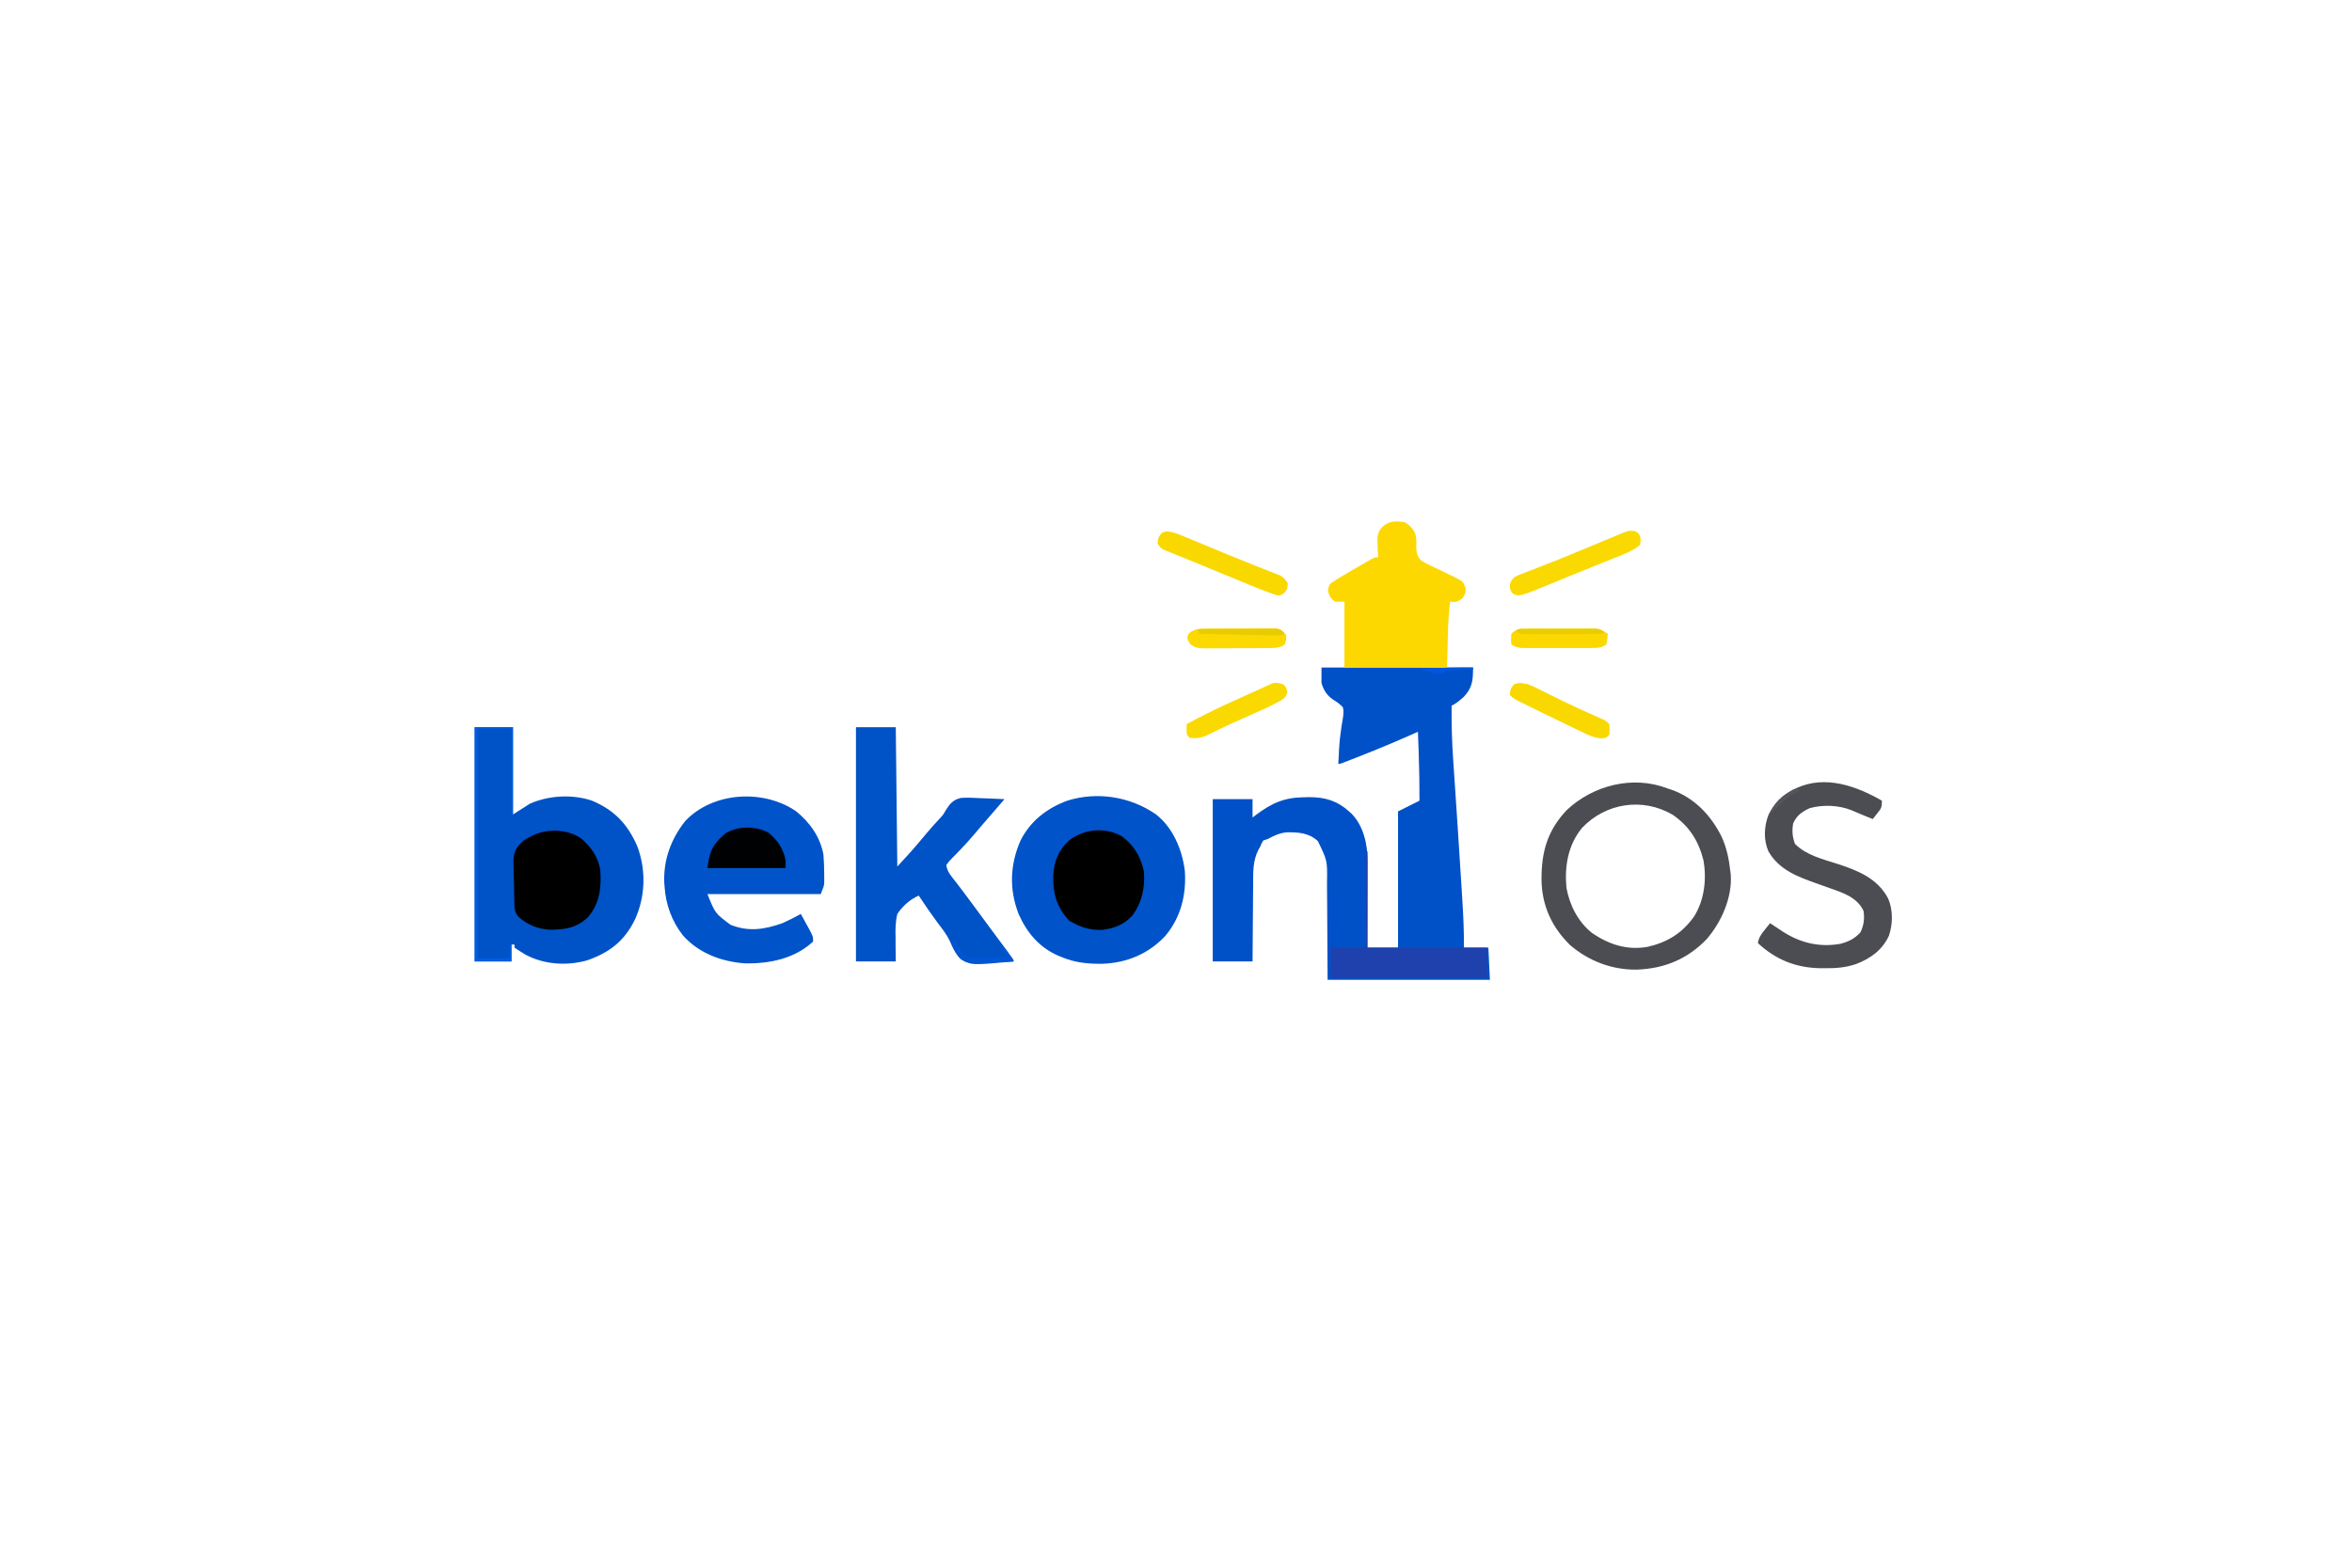 <?xml version="1.0" encoding="UTF-8"?>
<svg
  version="1.1"
  xmlns="http://www.w3.org/2000/svg"
  width="1536"
  height="1024"
>
  <path
    d="M0 0 C506.88 0 1013.76 0 1536 0 C1536 337.92 1536 675.84 1536 1024 C1029.12 1024 522.24 1024 0 1024 C0 686.08 0 348.16 0 0 Z "
    fill="none"
    transform="translate(0,0)"
  />
  <path
    d="M0 0 C32.67 0 65.34 0 99 0 C99 8.101 98.63 13.162 93.023 19.09 C90.475 21.356 88.059 23.471 85 25 C84.879 36.665 85.177 48.208 85.988 59.844 C86.093 61.409 86.197 62.975 86.3 64.54 C86.519 67.833 86.741 71.125 86.966 74.417 C87.318 79.561 87.66 84.706 88.001 89.852 C88.115 91.583 88.23 93.313 88.345 95.044 C88.401 95.899 88.458 96.754 88.516 97.634 C88.687 100.213 88.859 102.791 89.031 105.37 C89.93 118.867 90.802 132.366 91.622 145.869 C91.747 147.928 91.874 149.988 92.003 152.047 C92.649 162.387 93.148 172.636 93 183 C98.28 183 103.56 183 109 183 C109.33 189.93 109.66 196.86 110 204 C75.02 204 40.04 204 4 204 C3.75 165.125 3.75 165.125 3.702 152.903 C3.669 149.251 3.669 149.251 3.63 145.598 C3.616 143.986 3.609 142.374 3.608 140.762 C3.867 126.164 3.867 126.164 -2.376 113.372 C-8.285 107.963 -15.105 107.572 -22.73 107.668 C-27.405 108.143 -30.918 109.8 -35 112 C-35.99 112.33 -36.98 112.66 -38 113 C-39.115 114.845 -39.115 114.845 -40 117 C-40.519 117.901 -40.519 117.901 -41.049 118.821 C-44.841 126.025 -44.605 133.387 -44.609 141.316 C-44.624 142.783 -44.641 144.25 -44.659 145.717 C-44.703 149.549 -44.723 153.381 -44.738 157.213 C-44.758 161.135 -44.8 165.057 -44.84 168.979 C-44.915 176.652 -44.963 184.326 -45 192 C-53.58 192 -62.16 192 -71 192 C-71 157.02 -71 122.04 -71 86 C-62.42 86 -53.84 86 -45 86 C-45 89.96 -45 93.92 -45 98 C-43.966 97.203 -43.966 97.203 -42.91 96.391 C-32.275 88.396 -24.076 84.824 -10.875 84.75 C-9.975 84.729 -9.075 84.709 -8.148 84.688 C2.136 84.628 10.332 87.028 18 94 C18.545 94.491 19.091 94.982 19.652 95.488 C27.515 103.551 30.135 115.541 30.114 126.464 C30.113 128.356 30.113 128.356 30.113 130.285 C30.108 131.646 30.103 133.007 30.098 134.367 C30.096 135.771 30.094 137.175 30.093 138.579 C30.09 142.258 30.08 145.937 30.069 149.616 C30.058 153.377 30.054 157.138 30.049 160.898 C30.038 168.266 30.021 175.633 30 183 C36.6 183 43.2 183 50 183 C50 153.63 50 124.26 50 94 C54.62 91.69 59.24 89.38 64 87 C64.05 76.669 63.877 66.388 63.5 56.062 C63.452 54.686 63.403 53.309 63.355 51.932 C63.239 48.621 63.121 45.31 63 42 C62.45 42.245 61.9 42.491 61.333 42.743 C49.198 48.135 36.987 53.28 24.625 58.125 C24 58.37 23.376 58.616 22.732 58.869 C12.198 63 12.198 63 11 63 C11.119 60.583 11.246 58.167 11.375 55.75 C11.429 54.623 11.429 54.623 11.484 53.473 C11.719 49.145 12.126 44.913 12.793 40.629 C12.919 39.743 13.046 38.857 13.176 37.944 C13.43 36.217 13.718 34.494 14.042 32.778 C14.389 30.292 14.563 28.451 14 26 C12.159 23.996 10.31 22.661 7.997 21.235 C3.799 18.638 1.253 14.7 0 10 C0 6.7 0 3.4 0 0 Z "
    fill="#0051C7"
    transform="translate(863,436)"
  />
  <path
    d="M0 0 C8.25 0 16.5 0 25 0 C25 18.81 25 37.62 25 57 C28.63 54.69 32.26 52.38 36 50 C48.185 44.538 63.746 43.648 76.555 47.965 C91.295 54.205 99.931 63.278 106.25 77.938 C112.017 93.315 111.5 110.601 104.692 125.583 C97.778 139.667 88.228 147.063 73.641 152.238 C60.303 156.086 45.174 155.098 32.938 148.438 C30.572 147.024 28.294 145.53 26 144 C26 143.34 26 142.68 26 142 C25.34 142 24.68 142 24 142 C24 145.63 24 149.26 24 153 C16.08 153 8.16 153 0 153 C0 102.51 0 52.02 0 0 Z "
    fill="#0053C7"
    transform="translate(310,475)"
  />
  <path
    d="M0 0 C11.092 8.774 16.959 22.861 18.746 36.578 C19.906 52.205 16.178 67.331 5.965 79.406 C-5.146 91.163 -19.274 97.018 -35.315 97.542 C-44.868 97.609 -53.147 96.811 -62 93 C-62.728 92.711 -63.457 92.422 -64.207 92.125 C-76.438 86.721 -84.555 76.966 -89.812 64.938 C-96.048 48.796 -95.427 32.722 -88.473 16.887 C-81.968 4.136 -71.249 -4.088 -58 -9 C-38.292 -15.174 -16.77 -11.64 0 0 Z "
    fill="#0053C8"
    transform="translate(755,532)"
  />
  <path
    d="M0 0 C8.935 7.254 15.676 16.729 17.758 28.242 C18.109 32.245 18.209 36.233 18.25 40.25 C18.26 41.031 18.269 41.813 18.279 42.618 C18.272 43.743 18.272 43.743 18.266 44.891 C18.263 45.561 18.261 46.232 18.259 46.923 C18 49 18 49 16 54 C-8.42 54 -32.84 54 -58 54 C-52.955 66.612 -52.955 66.612 -42.918 74.051 C-31.144 78.801 -20.679 77.144 -9 73 C-4.905 71.163 -0.933 69.161 3 67 C4.341 69.434 5.673 71.871 7 74.312 C7.382 75.003 7.763 75.693 8.156 76.404 C11 81.66 11 81.66 11 85 C-1.092 96.289 -17.667 99.589 -33.688 99.242 C-48.856 98.133 -63.734 92.595 -74 81 C-81.305 71.701 -85.252 60.783 -86 49 C-86.063 48.134 -86.126 47.267 -86.191 46.375 C-86.802 31.553 -81.679 17.826 -72.5 6.312 C-54.436 -12.889 -21.252 -14.718 0 0 Z "
    fill="#0053C8"
    transform="translate(520,530)"
  />
  <path
    d="M0 0 C8.58 0 17.16 0 26 0 C26.33 30.03 26.66 60.06 27 91 C36.708 80.491 36.708 80.491 45.852 69.617 C48.637 66.224 51.581 62.995 54.566 59.777 C57.008 57.165 57.008 57.165 58.478 54.487 C61.356 50 63.291 47.378 68.643 46.194 C72.942 45.894 77.204 46.125 81.5 46.375 C83.005 46.425 84.51 46.471 86.016 46.512 C89.68 46.621 93.339 46.793 97 47 C90.872 54.164 90.872 54.164 87.875 57.562 C85.675 60.066 83.498 62.586 81.344 65.129 C80.354 66.294 79.365 67.46 78.375 68.625 C77.873 69.218 77.371 69.811 76.854 70.422 C74.088 73.662 71.26 76.809 68.301 79.875 C67.698 80.503 67.095 81.132 66.473 81.779 C65.301 82.99 64.119 84.192 62.925 85.381 C61.126 87.188 61.126 87.188 59 90 C59.487 94.491 62.505 97.61 65.188 101.062 C66.289 102.505 67.389 103.947 68.488 105.391 C69.065 106.145 69.642 106.9 70.237 107.678 C73.158 111.525 76.016 115.419 78.875 119.312 C80.045 120.905 81.216 122.497 82.387 124.09 C82.975 124.89 83.563 125.691 84.169 126.515 C86.073 129.099 87.983 131.677 89.895 134.254 C90.53 135.111 91.165 135.969 91.819 136.852 C93.034 138.493 94.251 140.133 95.47 141.771 C96.02 142.514 96.57 143.258 97.137 144.023 C97.618 144.672 98.1 145.321 98.596 145.99 C100.183 148.262 101.598 150.61 103 153 C75.679 155.511 75.679 155.511 68.614 151.72 C64.991 148.268 63.114 143.921 61.153 139.383 C59.063 135.064 56.075 131.374 53.188 127.562 C48.962 121.811 44.917 115.966 41 110 C35.099 112.614 30.62 116.691 27 122 C25.685 127.421 25.727 132.578 25.875 138.125 C25.877 139.573 25.874 141.021 25.867 142.469 C25.851 145.984 25.927 149.481 26 153 C17.42 153 8.84 153 0 153 C0 102.51 0 52.02 0 0 Z "
    fill="#0052C7"
    transform="translate(559,475)"
  />
  <path
    d="M0 0 C3.36 1.646 5.45 3.923 7.163 7.278 C8.144 10.468 8.004 13.045 7.895 16.371 C8.159 20.439 8.299 22.306 11.228 25.208 C14.308 27.076 17.396 28.599 20.688 30.062 C22.859 31.114 25.03 32.168 27.199 33.223 C28.214 33.702 29.23 34.181 30.276 34.674 C38.552 38.702 38.552 38.702 40.188 43.438 C40 47 40 47 37.875 49.938 C34.825 52.126 33.643 52.52 30 52 C28.794 60.825 28.664 69.672 28.438 78.562 C28.293 83.987 28.149 89.411 28 95 C5.89 95 -16.22 95 -39 95 C-39 80.81 -39 66.62 -39 52 C-40.98 52 -42.96 52 -45 52 C-48.276 49.844 -48.893 48.445 -49.812 44.625 C-49 41 -49 41 -47.336 39.558 C-46.609 39.1 -45.882 38.643 -45.133 38.172 C-43.91 37.399 -43.91 37.399 -42.662 36.61 C-38.162 33.888 -33.633 31.227 -29.062 28.625 C-28.118 28.08 -27.174 27.534 -26.201 26.973 C-25.301 26.458 -24.4 25.944 -23.473 25.414 C-22.661 24.95 -21.849 24.485 -21.012 24.006 C-19 23 -19 23 -17 23 C-17.058 21.915 -17.116 20.829 -17.176 19.711 C-17.223 18.266 -17.268 16.82 -17.312 15.375 C-17.354 14.662 -17.396 13.949 -17.439 13.215 C-17.532 9.166 -17.207 6.736 -14.605 3.539 C-10.176 -0.778 -5.996 -0.818 0 0 Z "
    fill="#FDD800"
    transform="translate(917,341)"
  />
  <path
    d="M0 0 C1.232 0.4 1.232 0.4 2.488 0.809 C17.526 6.071 28.478 17.644 35.385 31.678 C38.677 38.895 40.106 46.158 41 54 C41.102 54.794 41.204 55.588 41.309 56.406 C42.265 71.474 35.151 87.328 25.562 98.438 C13.07 111.456 -2.099 117.731 -20.142 118.352 C-36.34 118.535 -51.367 112.821 -63.691 102.277 C-75.612 90.518 -81.978 76.634 -82.293 59.954 C-82.411 41.85 -78.696 27.871 -65.938 14.25 C-48.678 -2.09 -22.614 -8.75 0 0 Z M-55.812 25.75 C-65.032 36.971 -67.338 50.918 -66 65 C-63.89 76.445 -58.447 87.061 -49.297 94.438 C-38.166 102.009 -26.377 105.839 -12.98 103.465 C-0.057 100.49 9.653 94.53 17.438 83.5 C24.079 72.731 25.595 59.433 23.504 47.066 C20.301 34.311 14.233 24.604 3.223 17.109 C-16.345 5.803 -40.257 9.425 -55.812 25.75 Z "
    fill="#4B4D52"
    transform="translate(1089,515)"
  />
  <path
    d="M0 0 C0 4.375 -0.404 5.005 -3 8.25 C-3.557 8.956 -4.114 9.663 -4.688 10.391 C-5.121 10.922 -5.554 11.453 -6 12 C-10.753 10.118 -15.455 8.121 -20.16 6.121 C-28.359 2.885 -38.686 2.495 -47.199 4.906 C-52.217 7.247 -55.82 9.749 -58 15 C-58.737 19.805 -58.499 23.704 -56.75 28.25 C-49.314 35.686 -38.627 38.186 -28.875 41.322 C-15.416 45.724 -2.844 50.83 4.055 63.852 C7.332 71.301 7.193 80.623 4.562 88.25 C0.208 97.698 -7.697 103.286 -17.151 106.8 C-23.932 109.051 -30.197 109.506 -37.312 109.438 C-38.416 109.43 -39.52 109.422 -40.657 109.415 C-56.319 109.098 -69.475 103.757 -81 93 C-80.397 89.295 -78.775 87.14 -76.438 84.25 C-75.797 83.451 -75.156 82.652 -74.496 81.828 C-74.002 81.225 -73.509 80.622 -73 80 C-72.216 80.536 -71.433 81.073 -70.625 81.625 C-69.418 82.418 -68.209 83.21 -67 84 C-66.285 84.482 -65.569 84.964 -64.832 85.461 C-53.188 92.945 -40.849 95.903 -27.105 93.492 C-21.646 92.068 -17.853 90.142 -14 86 C-11.819 81.539 -11.235 76.895 -12 72 C-16.462 62.517 -26.503 59.859 -35.695 56.535 C-37.839 55.768 -39.985 55.005 -42.132 54.246 C-54.807 49.744 -67.04 45.367 -74.094 33.098 C-77.439 25.525 -76.973 16.751 -74.031 9.125 C-70.391 1.623 -65.279 -3.057 -58 -7 C-57.258 -7.415 -56.515 -7.83 -55.75 -8.258 C-36.898 -16.898 -16.65 -9.56 0 0 Z "
    fill="#4B4D52"
    transform="translate(1229,523)"
  />
  <path
    d="M0 0 C7.71 5.714 12.134 13.301 14.188 22.621 C15.131 32.943 13.008 43.18 6.758 51.531 C1.462 57.499 -5.006 60.019 -12.836 61 C-21.145 61.331 -27.478 59.183 -34.562 54.996 C-42.584 46.529 -45.228 37.276 -44.992 25.832 C-44.47 16.497 -41.803 9.359 -34.887 2.793 C-25.109 -5.03 -10.944 -6.354 0 0 Z "
    fill="#000001"
    transform="translate(732.812,546.379)"
  />
  <path
    d="M0 0 C6.601 5.414 11.244 12.04 12.773 20.523 C13.637 32.139 12.512 42.452 4.809 51.578 C-2.667 58.723 -10.568 59.894 -20.547 59.801 C-28.404 59.209 -34.773 56.55 -40.686 51.383 C-43.479 48.012 -43.317 44.445 -43.34 40.215 C-43.366 39.33 -43.393 38.445 -43.42 37.533 C-43.467 35.669 -43.497 33.803 -43.511 31.938 C-43.539 29.095 -43.636 26.261 -43.74 23.42 C-43.778 21.602 -43.811 19.783 -43.84 17.965 C-43.871 17.123 -43.902 16.281 -43.933 15.414 C-43.919 9.811 -42.652 6.946 -38.775 2.893 C-36.696 1.054 -34.625 -0.205 -32.102 -1.352 C-31.274 -1.741 -30.446 -2.13 -29.594 -2.531 C-20.207 -6.28 -8.509 -5.643 0 0 Z "
    fill="#000001"
    transform="translate(379.227,547.477)"
  />
  <path
    d="M0 0 C0.33 0 0.66 0 1 0 C1 20.79 1 41.58 1 63 C26.74 63 52.48 63 79 63 C79 69.6 79 76.2 79 83 C45.34 83 11.68 83 -23 83 C-23 76.4 -23 69.8 -23 63 C-15.41 63 -7.82 63 0 63 C0 42.21 0 21.42 0 0 Z "
    fill="#1E41AE"
    transform="translate(892,556)"
  />
  <path
    d="M0 0 C5.786 4.877 9.683 10.485 11 18 C11 19.65 11 21.3 11 23 C-5.83 23 -22.66 23 -40 23 C-38.827 13.619 -37.163 8.268 -30 2 C-29.402 1.443 -28.804 0.886 -28.188 0.312 C-20.028 -4.583 -8.267 -4.609 0 0 Z "
    fill="#000103"
    transform="translate(502,544)"
  />
  <path
    d="M0 0 C3.138 1.097 6.196 2.366 9.262 3.648 C10.158 4.017 11.054 4.386 11.977 4.766 C14.883 5.963 17.786 7.168 20.688 8.375 C23.676 9.612 26.665 10.847 29.654 12.082 C31.638 12.901 33.62 13.721 35.603 14.543 C41.32 16.907 47.05 19.231 52.805 21.5 C54.067 22.001 55.329 22.502 56.591 23.002 C58.846 23.894 61.105 24.777 63.368 25.65 C64.351 26.041 65.335 26.433 66.348 26.836 C67.183 27.161 68.018 27.487 68.879 27.822 C71.378 29.21 72.544 30.555 74 33 C73.923 36.175 73.519 37.496 71.231 39.719 C69 41 69 41 66.765 40.773 C65.971 40.495 65.178 40.217 64.36 39.93 C63.479 39.627 62.597 39.325 61.69 39.013 C60.358 38.511 60.358 38.511 59 38 C58.201 37.7 57.402 37.399 56.579 37.09 C54.119 36.132 51.68 35.133 49.242 34.121 C48.343 33.752 47.445 33.384 46.519 33.004 C43.635 31.82 40.755 30.629 37.875 29.438 C35.894 28.621 33.913 27.804 31.932 26.988 C28.994 25.777 26.056 24.565 23.12 23.351 C18.313 21.363 13.503 19.385 8.68 17.437 C5.909 16.318 3.143 15.189 0.375 14.062 C-0.582 13.681 -1.538 13.299 -2.524 12.906 C-3.375 12.557 -4.225 12.207 -5.102 11.848 C-5.817 11.559 -6.531 11.27 -7.268 10.973 C-9 10 -9 10 -11 7 C-10.845 3.896 -10.401 2.446 -8.312 0.125 C-5.08 -1.448 -3.51 -0.816 0 0 Z "
    fill="#F9D800"
    transform="translate(767,348)"
  />
  <path
    d="M0 0 C1.812 1.125 1.812 1.125 3 3 C3.562 5.938 3.562 5.938 3 9 C-2.186 13.24 -8.387 15.369 -14.562 17.812 C-16.338 18.524 -18.114 19.236 -19.89 19.949 C-21.168 20.461 -22.447 20.973 -23.726 21.484 C-29.048 23.61 -34.354 25.775 -39.656 27.949 C-42.14 28.965 -44.625 29.981 -47.109 30.996 C-48.731 31.66 -50.351 32.324 -51.971 32.99 C-75.319 42.582 -75.319 42.582 -79.201 41.238 C-81 40 -81 40 -81.938 37.125 C-82.012 33.405 -81.497 32.658 -79 30 C-76.604 28.73 -76.604 28.73 -73.691 27.617 C-72.572 27.181 -71.453 26.744 -70.301 26.294 C-69.067 25.826 -67.833 25.357 -66.562 24.875 C-63.865 23.831 -61.171 22.779 -58.477 21.727 C-57.747 21.443 -57.017 21.159 -56.265 20.867 C-49.942 18.397 -43.668 15.815 -37.398 13.211 C-35.915 12.596 -35.915 12.596 -34.402 11.969 C-30.424 10.321 -26.446 8.672 -22.473 7.009 C-19.672 5.836 -16.866 4.675 -14.059 3.516 C-13.217 3.16 -12.376 2.804 -11.509 2.438 C-4.14 -0.586 -4.14 -0.586 0 0 Z "
    fill="#FAD900"
    transform="translate(1068,347)"
  />
  <path
    d="M0 0 C2 2 2 2 2.625 4.812 C2 8 2 8 -1.035 10.238 C-7.741 14.193 -14.962 17.209 -22.062 20.375 C-24.2 21.334 -26.337 22.295 -28.473 23.256 C-29.886 23.891 -31.301 24.524 -32.716 25.154 C-36.227 26.723 -39.708 28.332 -43.156 30.036 C-43.823 30.362 -44.491 30.688 -45.179 31.024 C-47.001 31.918 -48.816 32.827 -50.631 33.737 C-54.359 35.135 -57.05 35.388 -61 35 C-63 33 -63 33 -63.125 29.375 C-63.084 28.261 -63.042 27.148 -63 26 C-52.572 20.268 -41.983 15.111 -31.125 10.25 C-29.679 9.598 -28.234 8.946 -26.789 8.293 C-24.056 7.059 -21.32 5.831 -18.581 4.608 C-16.419 3.637 -14.261 2.655 -12.112 1.654 C-11.318 1.286 -10.525 0.918 -9.707 0.539 C-9.057 0.232 -8.407 -0.075 -7.738 -0.392 C-4.911 -1.381 -2.772 -0.947 0 0 Z "
    fill="#FAD900"
    transform="translate(838,447)"
  />
  <path
    d="M0 0 C3.108 1.24 3.108 1.24 6.254 2.809 C7.428 3.386 8.603 3.964 9.813 4.56 C11.063 5.185 12.313 5.811 13.562 6.438 C16.151 7.717 18.744 8.99 21.336 10.262 C21.982 10.58 22.628 10.898 23.294 11.225 C30.275 14.651 37.358 17.841 44.473 20.978 C45.311 21.352 46.149 21.725 47.012 22.109 C47.738 22.429 48.465 22.748 49.214 23.077 C51 24 51 24 53 26 C53.25 29.5 53.25 29.5 53 33 C51 35 51 35 47.902 35.354 C43.145 34.923 39.803 33.441 35.566 31.344 C34.373 30.773 34.373 30.773 33.156 30.191 C30.618 28.973 28.09 27.737 25.562 26.5 C23.9 25.699 22.236 24.9 20.572 24.102 C15.703 21.759 10.85 19.383 6 17 C5.213 16.615 4.427 16.231 3.616 15.834 C1.376 14.738 -0.861 13.636 -3.098 12.531 C-3.769 12.203 -4.439 11.875 -5.131 11.537 C-7.78 10.22 -9.893 9.107 -12 7 C-11.844 3.962 -11.376 2.434 -9.375 0.125 C-5.949 -1.498 -3.681 -0.734 0 0 Z "
    fill="#F9D800"
    transform="translate(998,447)"
  />
  <path
    d="M0 0 C1.632 -0.019 1.632 -0.019 3.297 -0.038 C5.044 -0.034 5.044 -0.034 6.826 -0.03 C8.03 -0.035 9.234 -0.04 10.475 -0.045 C13.018 -0.052 15.56 -0.051 18.103 -0.042 C21.999 -0.033 25.893 -0.062 29.789 -0.094 C32.26 -0.096 34.73 -0.095 37.201 -0.092 C38.951 -0.109 38.951 -0.109 40.736 -0.126 C41.821 -0.117 42.906 -0.107 44.023 -0.098 C44.977 -0.097 45.93 -0.097 46.912 -0.097 C50.209 0.555 51.423 1.767 53.447 4.404 C53.447 7.529 53.447 7.529 52.447 10.404 C49.368 12.472 46.768 12.665 43.115 12.695 C41.518 12.714 41.518 12.714 39.889 12.733 C38.172 12.737 38.172 12.737 36.42 12.74 C35.239 12.747 34.058 12.753 32.841 12.76 C30.343 12.77 27.846 12.775 25.349 12.775 C21.527 12.779 17.707 12.815 13.886 12.853 C11.46 12.859 9.034 12.863 6.607 12.865 C5.464 12.879 4.322 12.894 3.144 12.909 C-4.762 12.863 -4.762 12.863 -8.774 10.535 C-10.553 8.404 -10.553 8.404 -11.178 5.842 C-10.553 3.404 -10.553 3.404 -8.361 1.777 C-5.291 0.276 -3.394 0.019 0 0 Z "
    fill="#FCD900"
    transform="translate(786.553,410.596)"
  />
  <path
    d="M0 0 C1.597 -0.014 1.597 -0.014 3.226 -0.029 C4.371 -0.023 5.516 -0.017 6.696 -0.01 C8.467 -0.015 8.467 -0.015 10.275 -0.019 C12.772 -0.021 15.269 -0.015 17.767 -0.003 C21.588 0.013 25.408 -0.003 29.229 -0.022 C31.655 -0.02 34.082 -0.016 36.508 -0.01 C37.651 -0.016 38.794 -0.022 39.971 -0.029 C41.039 -0.019 42.107 -0.01 43.207 0 C44.143 0.002 45.079 0.005 46.044 0.007 C49.16 0.46 51.089 1.625 53.668 3.388 C53.418 6.763 53.418 6.763 52.668 10.388 C49.637 12.53 46.961 12.641 43.321 12.647 C42.253 12.653 41.185 12.66 40.084 12.666 C38.936 12.662 37.788 12.658 36.606 12.654 C35.422 12.656 34.239 12.658 33.02 12.66 C30.518 12.661 28.016 12.657 25.515 12.649 C21.683 12.638 17.852 12.649 14.02 12.662 C11.59 12.66 9.16 12.658 6.731 12.654 C5.009 12.66 5.009 12.66 3.252 12.666 C2.184 12.66 1.116 12.653 0.016 12.647 C-0.922 12.645 -1.861 12.644 -2.828 12.642 C-5.442 12.377 -7.085 11.715 -9.332 10.388 C-9.582 7.076 -9.582 7.076 -9.332 3.388 C-6.389 0.404 -4.103 0.01 0 0 Z "
    fill="#FBD800"
    transform="translate(996.332,410.612)"
  />
  <path
    d="M0 0 C8.25 0 16.5 0 25 0 C25 18.81 25 37.62 25 57 C24.67 57 24.34 57 24 57 C24 38.52 24 20.04 24 1 C16.74 1 9.48 1 2 1 C2 50.5 2 100 2 151 C8.93 151 15.86 151 23 151 C23 148.03 23 145.06 23 142 C23.33 142 23.66 142 24 142 C24 145.63 24 149.26 24 153 C16.08 153 8.16 153 0 153 C0 102.51 0 52.02 0 0 Z "
    fill="#005DE0"
    transform="translate(310,475)"
  />
  <path
    d="M0 0 C7.778 -0.076 15.556 -0.129 23.334 -0.165 C25.981 -0.18 28.628 -0.2 31.275 -0.226 C35.075 -0.263 38.875 -0.28 42.676 -0.293 C44.457 -0.316 44.457 -0.316 46.274 -0.34 C47.375 -0.34 48.476 -0.34 49.611 -0.341 C51.066 -0.351 51.066 -0.351 52.551 -0.361 C55.387 0.057 56.256 0.783 58 3 C55.433 4.284 53.688 4.082 50.816 4.022 C49.735 4.002 48.654 3.982 47.54 3.961 C46.369 3.934 45.199 3.907 43.992 3.879 C42.796 3.855 41.601 3.832 40.369 3.807 C36.537 3.731 32.706 3.647 28.875 3.562 C26.283 3.509 23.69 3.457 21.098 3.404 C14.732 3.275 8.366 3.14 2 3 C2 2.34 2 1.68 2 1 C1.34 0.67 0.68 0.34 0 0 Z "
    fill="#E8CB00"
    transform="translate(781,411)"
  />
  <path
    d="M0 0 C1.071 -0.006 2.143 -0.013 3.247 -0.019 C4.413 -0.02 5.58 -0.022 6.782 -0.023 C8.567 -0.028 8.567 -0.028 10.388 -0.033 C12.912 -0.038 15.435 -0.04 17.959 -0.04 C21.828 -0.042 25.698 -0.06 29.567 -0.079 C32.014 -0.082 34.46 -0.084 36.907 -0.085 C38.651 -0.096 38.651 -0.096 40.43 -0.107 C41.507 -0.104 42.585 -0.101 43.695 -0.098 C44.645 -0.099 45.595 -0.101 46.573 -0.102 C48.977 0.145 48.977 0.145 51.977 2.145 C50.287 3.836 48.162 3.281 45.846 3.291 C44.205 3.3 44.205 3.3 42.529 3.31 C41.338 3.311 40.146 3.312 38.918 3.313 C37.704 3.317 36.489 3.32 35.238 3.323 C32.663 3.328 30.088 3.331 27.513 3.331 C23.56 3.333 19.608 3.351 15.655 3.37 C13.159 3.373 10.664 3.375 8.168 3.376 C6.979 3.383 5.789 3.39 4.564 3.398 C3.466 3.394 2.368 3.391 1.237 3.388 C0.267 3.39 -0.702 3.391 -1.701 3.393 C-4.023 3.145 -4.023 3.145 -6.023 1.145 C-4.348 -0.53 -2.299 0.009 0 0 Z "
    fill="#E9CD00"
    transform="translate(996.023,410.855)"
  />
  <path
    d="M0 0 C2.805 2.649 4.816 4.557 6.312 8.156 C9.607 11.643 10.632 11.448 15.297 11.586 C17.782 11.546 20.267 11.475 22.75 11.375 C24.655 11.334 24.655 11.334 26.598 11.293 C29.733 11.222 32.866 11.124 36 11 C34.68 9.35 33.36 7.7 32 6 C32.33 5.34 32.66 4.68 33 4 C34.17 5.477 35.336 6.957 36.5 8.438 C37.475 9.673 37.475 9.673 38.469 10.934 C40 13 40 13 40 14 C35.59 14.299 31.185 14.515 26.768 14.659 C25.269 14.719 23.771 14.801 22.275 14.905 C17.282 15.245 12.861 15.305 8 14 C4.262 10.477 1.977 6.722 0 2 C0 1.34 0 0.68 0 0 Z "
    fill="#0055D3"
    transform="translate(622,614)"
  />
  <path
    d="M0 0 C0 0.33 0 0.66 0 1 C-6.067 1.77 -11.885 2.097 -18 2 C-18.33 2.66 -18.66 3.32 -19 4 C-21.31 4 -23.62 4 -26 4 C-26 3.67 -26 3.34 -26 3 C-28.31 2.67 -30.62 2.34 -33 2 C-33 1.67 -33 1.34 -33 1 C-21.976 0.089 -11.057 -0.114 0 0 Z "
    fill="#0056DD"
    transform="translate(962,436)"
  />
  <path
    d="M0 0 C-0.557 0.268 -1.114 0.536 -1.688 0.812 C-7.893 3.999 -12.288 7.905 -17 13 C-17.995 14.004 -18.994 15.006 -20 16 C-17.605 8.095 -12.039 3.612 -5.051 -0.25 C-3 -1 -3 -1 0 0 Z "
    fill="#52555A"
    transform="translate(1176,516)"
  />
</svg>
